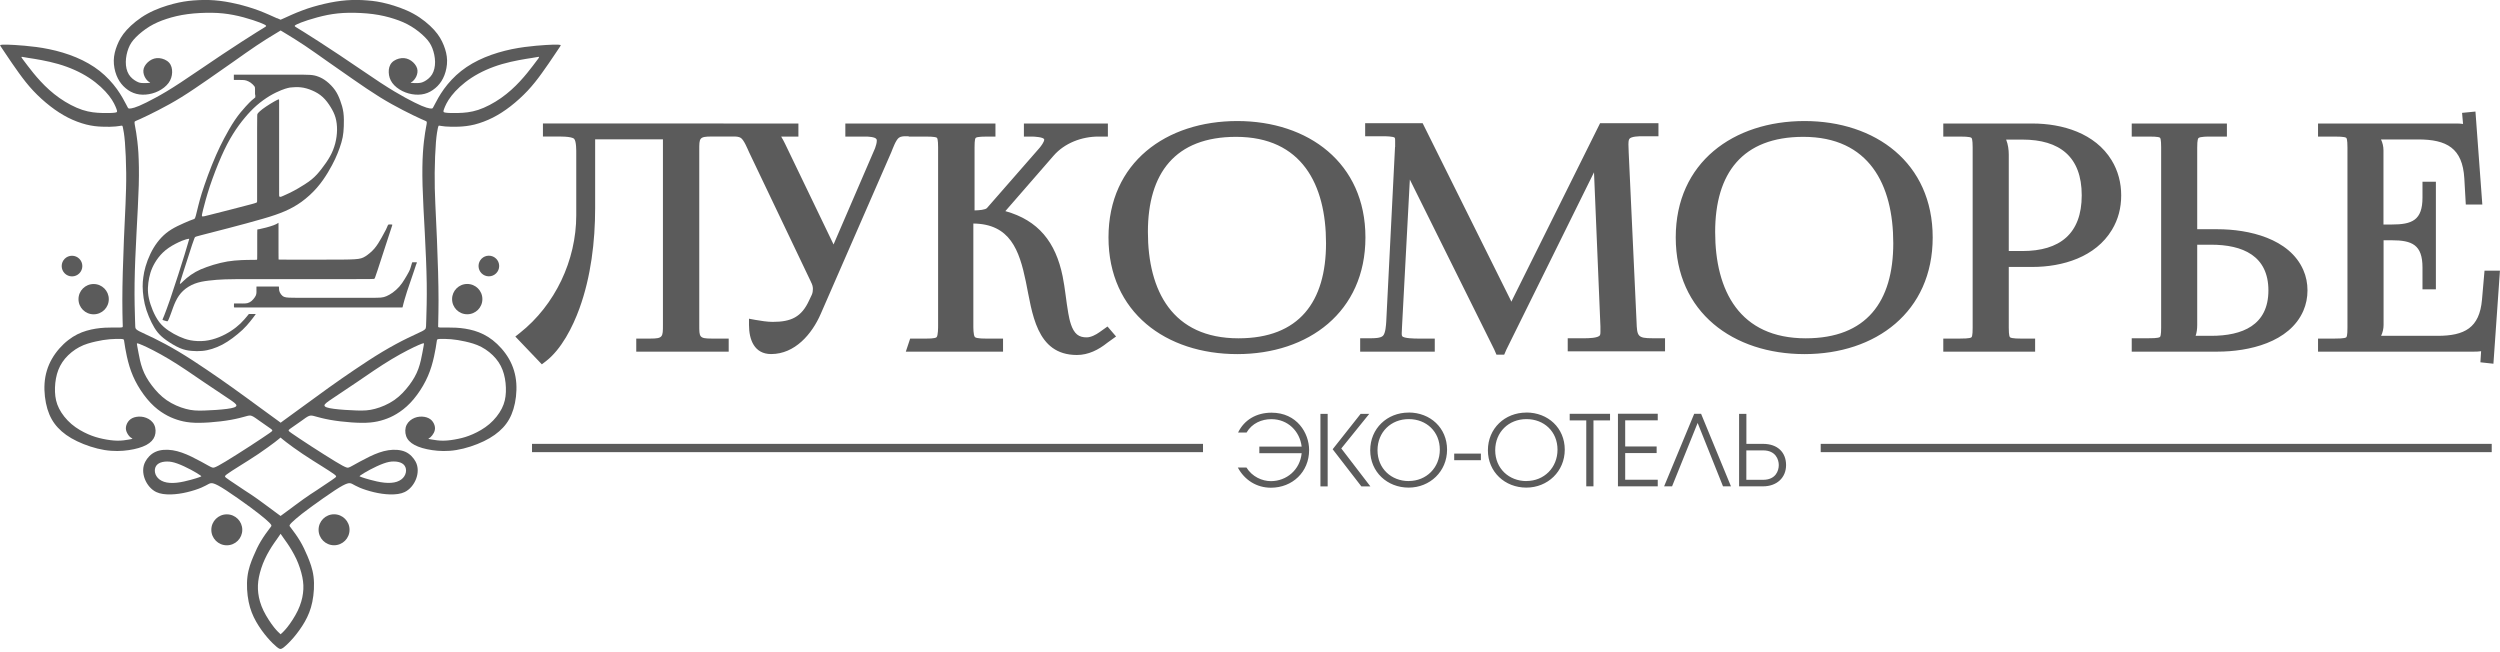 <svg width="207" height="54" viewBox="0 0 207 54" fill="none" xmlns="http://www.w3.org/2000/svg">
<g clip-path="url(#clip0_4_268)">
<path fill-rule="evenodd" clip-rule="evenodd" d="M102.546 28.012C107.577 28.012 109.795 24.98 109.795 20.135C109.795 15.29 107.795 11.331 102.346 11.331C97.305 11.331 95.046 14.34 95.046 19.208C95.046 24.075 97.073 28.012 102.546 28.012ZM149.514 28.012C154.545 28.012 156.763 24.98 156.763 20.135C156.763 15.29 154.764 11.331 149.314 11.331C144.274 11.331 142.015 14.34 142.015 19.208C142.015 24.075 144.042 28.012 149.514 28.012ZM166.108 11.558C166.267 11.954 166.326 12.395 166.326 12.808V20.785H167.453C170.549 20.785 172.367 19.358 172.367 16.172C172.367 12.986 170.549 11.558 167.453 11.558H166.108ZM181.929 20.262V26.907C181.929 27.225 181.893 27.53 181.798 27.807H183.084C185.67 27.807 187.824 26.93 187.824 24.048C187.824 21.167 185.679 20.262 183.084 20.262H181.934H181.929ZM115.517 12.172V11.654C115.517 11.604 115.517 11.449 115.485 11.408C115.408 11.29 114.681 11.281 114.567 11.281H113.035V10.199H117.794L125.062 24.812C125.084 24.862 125.116 24.916 125.144 24.98C125.171 24.916 125.198 24.857 125.221 24.812L132.488 10.199H137.32V11.281H135.961C135.743 11.281 135.047 11.286 134.906 11.508C134.838 11.617 134.834 11.831 134.834 11.954C134.834 12.177 134.856 12.399 134.856 12.622L135.506 26.639C135.547 27.843 135.593 28.007 136.833 28.007H137.865V29.089H129.807V28.007H131.238C131.457 28.007 132.347 28.002 132.475 27.752C132.516 27.675 132.516 27.543 132.516 27.462V27.043L131.984 14.267L124.73 28.943L124.548 29.366H123.907L123.725 28.943L116.735 14.867L116.09 26.993C116.09 27.193 116.063 27.389 116.063 27.584C116.063 27.648 116.062 27.771 116.099 27.83C116.212 28.03 117.208 28.034 117.39 28.034H118.799V29.116H112.622V28.007H113.504C113.758 28.007 114.308 28.007 114.508 27.807C114.726 27.593 114.763 26.907 114.781 26.634L115.508 12.172H115.517ZM197.36 19.885V26.907C197.36 27.225 197.287 27.53 197.155 27.807H201.823C204.064 27.807 205.305 27.152 205.509 24.812L205.718 22.412H206.995L206.455 30.116L205.377 29.998L205.436 29.08C205.236 29.111 205.037 29.116 204.855 29.116H191.933V28.034H193.315C193.465 28.034 194.16 28.039 194.274 27.925C194.374 27.825 194.369 27.262 194.369 27.13V12.208C194.369 12.076 194.369 11.518 194.274 11.418C194.165 11.304 193.465 11.308 193.315 11.308H191.933V10.227H203.373C203.546 10.227 203.746 10.231 203.941 10.263L203.859 9.345L204.968 9.236L205.536 16.935H204.168L204.046 14.776C203.9 12.263 202.591 11.545 200.21 11.545H197.146C197.278 11.822 197.351 12.127 197.351 12.445V18.59H198.028C199.719 18.59 200.582 18.24 200.582 16.358V15.049H201.691V23.957H200.582V22.148C200.582 20.267 199.719 19.894 198.028 19.894H197.351L197.36 19.885ZM59.908 10.227H66.108V11.308H64.681C64.808 11.513 64.917 11.731 65.012 11.922L68.971 20.144C68.985 20.176 69.003 20.208 69.017 20.244L72.453 12.277C72.516 12.095 72.598 11.849 72.598 11.658C72.598 11.617 72.598 11.572 72.58 11.536C72.489 11.327 71.848 11.308 71.675 11.308H69.994V10.227H82.424V11.308H81.743C81.593 11.308 80.897 11.304 80.788 11.418C80.688 11.518 80.693 12.081 80.693 12.208V17.422C81.088 17.412 81.597 17.372 81.725 17.221L86.083 12.236C86.201 12.09 86.461 11.754 86.461 11.558C86.461 11.345 85.588 11.308 85.461 11.308H84.779V10.227H91.733V11.308H90.951C89.574 11.308 88.151 11.84 87.238 12.89L83.243 17.481C85.97 18.24 87.41 20.039 87.988 22.885C88.192 23.894 88.274 24.912 88.451 25.921C88.547 26.471 88.724 27.321 89.178 27.693C89.406 27.88 89.683 27.934 89.974 27.934C90.333 27.934 90.746 27.712 91.028 27.512L91.701 27.034L92.41 27.861L91.687 28.38C90.965 28.961 90.115 29.393 89.169 29.393C85.77 29.393 85.47 25.862 84.938 23.307C84.397 20.703 83.633 18.544 80.593 18.508V26.907C80.593 27.084 80.584 27.775 80.725 27.912C80.856 28.039 81.497 28.034 81.67 28.034H83.052V29.116H75.002L75.362 28.034H76.648C76.807 28.034 77.425 28.043 77.548 27.921C77.68 27.793 77.675 27.08 77.675 26.907V12.208C77.675 12.076 77.675 11.513 77.579 11.413C77.47 11.304 76.793 11.308 76.648 11.308H75.239V11.281H74.984C74.802 11.281 74.575 11.295 74.425 11.408C74.171 11.599 73.921 12.299 73.798 12.604L67.953 25.998C67.226 27.666 65.817 29.316 63.849 29.316C62.454 29.316 62.017 28.12 62.017 26.907V26.389L62.526 26.484C62.949 26.562 63.553 26.652 63.976 26.652C65.508 26.652 66.367 26.253 66.999 24.866L67.221 24.398C67.285 24.253 67.308 24.08 67.308 23.921C67.308 23.726 67.253 23.544 67.158 23.371V23.362L62.026 12.608C61.895 12.322 61.608 11.604 61.345 11.422C61.185 11.313 60.945 11.304 60.763 11.304H58.927C57.886 11.304 57.899 11.436 57.899 12.431V26.907C57.899 27.902 57.886 28.034 58.927 28.034H60.336V29.116H52.682V28.034H53.863C54.886 28.034 54.891 27.893 54.891 26.907V11.536H49.278V17.226C49.278 19.998 48.928 22.921 47.978 25.539C47.428 27.057 46.487 28.934 45.169 29.934L44.864 30.166L42.669 27.866L43.037 27.575C45.969 25.257 47.714 21.553 47.714 17.826V12.736C47.714 12.486 47.728 11.69 47.537 11.495C47.319 11.277 46.273 11.304 45.987 11.304H44.955V10.222H59.913L59.908 10.227ZM181.934 18.98H183.611C186.184 18.98 189.57 19.739 190.715 22.357C190.951 22.894 191.06 23.462 191.06 24.048C191.06 24.634 190.947 25.203 190.715 25.739C189.57 28.357 186.184 29.116 183.611 29.116H176.507V28.007H177.889C178.039 28.007 178.734 28.016 178.848 27.898C178.948 27.798 178.943 27.234 178.943 27.107V12.186C178.943 12.063 178.943 11.504 178.852 11.408C178.748 11.299 178.034 11.308 177.889 11.308H176.507V10.227H184.388V11.308H183.007C182.843 11.308 182.161 11.304 182.034 11.431C181.925 11.545 181.929 12.09 181.929 12.236V18.98H181.934ZM166.326 22.094V27.134C166.326 27.271 166.326 27.816 166.426 27.921C166.544 28.043 167.244 28.034 167.403 28.034H168.508V29.116H160.904V28.034H162.286C162.436 28.034 163.131 28.039 163.24 27.925C163.34 27.825 163.336 27.262 163.336 27.13V12.208C163.336 12.076 163.336 11.518 163.24 11.418C163.131 11.304 162.431 11.308 162.286 11.308H160.904V10.227H168.281C170.767 10.227 173.471 11.027 174.839 13.263C175.38 14.145 175.635 15.144 175.635 16.176C175.635 17.208 175.394 18.158 174.871 19.026C173.512 21.289 170.78 22.103 168.281 22.103H166.326V22.094ZM149.414 29.32C143.528 29.32 138.751 25.875 138.751 19.658C138.751 13.44 143.546 10.022 149.414 10.022C155.282 10.022 160.027 13.481 160.027 19.658C160.027 25.834 155.305 29.32 149.414 29.32ZM102.446 29.32C96.56 29.32 91.783 25.875 91.783 19.658C91.783 13.44 96.578 10.022 102.446 10.022C108.313 10.022 113.058 13.481 113.058 19.658C113.058 25.834 108.336 29.32 102.446 29.32Z" fill="#5B5B5B"/>
<path d="M99.609 36.752H44.051V37.438H99.609V36.752Z" fill="#5B5B5B"/>
<path fill-rule="evenodd" clip-rule="evenodd" d="M103.223 35.802C103.668 35.047 104.464 34.706 105.268 34.706C106.641 34.706 107.627 35.711 107.777 36.979H104.273V37.524H107.777C107.645 38.91 106.514 39.838 105.232 39.838C104.509 39.838 103.682 39.478 103.205 38.71H102.491C103.05 39.756 104.059 40.383 105.232 40.383C107 40.383 108.395 39.092 108.395 37.261C108.395 35.865 107.391 34.17 105.282 34.17C104.023 34.17 103.018 34.77 102.514 35.811H103.228L103.223 35.802ZM109.332 34.27V40.274H109.931V34.27H109.332ZM110.345 37.197L112.722 40.274H113.468L111.059 37.133L113.372 34.27H112.658L110.345 37.197ZM116.635 34.161C114.849 34.161 113.454 35.483 113.454 37.283C113.454 39.083 114.867 40.374 116.635 40.374C118.403 40.374 119.817 39.033 119.817 37.233C119.817 35.433 118.431 34.156 116.635 34.156V34.161ZM116.645 39.833C115.199 39.833 114.058 38.792 114.058 37.283C114.058 35.774 115.176 34.702 116.645 34.702C118.113 34.702 119.217 35.742 119.217 37.233C119.217 38.724 118.103 39.828 116.645 39.828V39.833ZM120.408 37.56V38.106H122.617V37.56H120.408ZM126.38 34.161C124.594 34.161 123.198 35.483 123.198 37.283C123.198 39.083 124.612 40.374 126.38 40.374C128.148 40.374 129.562 39.033 129.562 37.233C129.562 35.433 128.175 34.156 126.38 34.156V34.161ZM126.389 39.833C124.944 39.833 123.803 38.792 123.803 37.283C123.803 35.774 124.921 34.702 126.389 34.702C127.857 34.702 128.962 35.742 128.962 37.233C128.962 38.724 127.848 39.828 126.389 39.828V39.833ZM131.339 40.269H131.939V34.811H133.311V34.265H129.971V34.811H131.343V40.269H131.339ZM133.966 40.269H137.261V39.724H134.566V37.515H137.17V36.97H134.566V34.802H137.261V34.256H133.966V40.26V40.269ZM140.847 34.265H140.279L137.788 40.269H138.447L140.565 35.02L142.665 40.269H143.324L140.851 34.265H140.847ZM143.997 34.265V40.269H145.978C147.115 40.269 147.887 39.556 147.887 38.51C147.887 37.465 147.196 36.752 145.978 36.752H144.601V34.27H144.001L143.997 34.265ZM144.597 37.292H145.983C147.028 37.292 147.283 38.047 147.283 38.51C147.283 38.974 147.033 39.728 145.983 39.728H144.597V37.292Z" fill="#5B5B5B"/>
<path fill-rule="evenodd" clip-rule="evenodd" d="M21.116 7.827C21.116 7.722 21.116 7.513 21.116 7.386C21.116 7.259 21.116 7.218 21.057 7.136C20.998 7.054 20.875 6.932 20.753 6.845C20.63 6.759 20.507 6.709 20.407 6.673C20.307 6.641 20.225 6.627 20.08 6.623C19.934 6.618 19.721 6.618 19.589 6.618C19.457 6.618 19.412 6.618 19.385 6.618C19.362 6.618 19.362 6.613 19.362 6.604C19.362 6.6 19.362 6.591 19.362 6.523C19.362 6.454 19.362 6.323 19.362 6.254C19.362 6.186 19.362 6.182 19.362 6.182C19.362 6.182 19.371 6.182 20.262 6.182H23.989C25.048 6.182 25.398 6.182 25.666 6.2C25.934 6.218 26.129 6.259 26.343 6.341C26.557 6.418 26.793 6.541 27.038 6.732C27.284 6.922 27.547 7.186 27.738 7.459C27.929 7.731 28.052 8.009 28.166 8.313C28.279 8.618 28.384 8.945 28.434 9.322C28.484 9.695 28.479 10.118 28.466 10.459C28.452 10.804 28.429 11.072 28.375 11.358C28.32 11.645 28.229 11.945 28.125 12.24C28.02 12.536 27.907 12.826 27.752 13.158C27.598 13.49 27.402 13.858 27.157 14.267C26.911 14.676 26.611 15.122 26.238 15.549C25.866 15.976 25.42 16.381 24.97 16.708C24.516 17.035 24.057 17.285 23.571 17.494C23.084 17.703 22.571 17.881 21.771 18.112C20.971 18.344 19.88 18.64 18.916 18.89C17.953 19.14 17.121 19.349 16.68 19.467C16.244 19.581 16.198 19.599 16.167 19.621C16.135 19.64 16.108 19.662 15.908 20.262C15.708 20.862 15.33 22.048 15.126 22.685C14.926 23.321 14.899 23.416 14.894 23.466C14.894 23.517 14.912 23.526 14.999 23.448C15.089 23.366 15.249 23.198 15.462 23.021C15.671 22.844 15.935 22.662 16.208 22.508C16.48 22.358 16.762 22.235 17.112 22.112C17.457 21.989 17.866 21.858 18.262 21.767C18.653 21.671 19.03 21.612 19.416 21.576C19.803 21.539 20.203 21.526 20.489 21.521C20.775 21.517 20.944 21.517 21.057 21.517C21.171 21.517 21.234 21.517 21.266 21.508C21.298 21.498 21.298 21.48 21.298 21.062C21.298 20.644 21.298 19.84 21.298 19.426C21.298 19.012 21.307 18.999 21.316 18.994C21.325 18.994 21.343 18.994 21.462 18.976C21.58 18.953 21.798 18.903 22.025 18.844C22.253 18.785 22.489 18.712 22.657 18.649C22.825 18.585 22.921 18.535 22.975 18.499C23.03 18.462 23.043 18.444 23.052 18.444C23.061 18.444 23.061 18.462 23.061 18.967C23.061 19.467 23.061 20.453 23.061 20.953C23.061 21.453 23.061 21.476 23.066 21.485C23.071 21.494 23.08 21.498 23.77 21.498C24.457 21.498 25.825 21.498 26.925 21.498C28.025 21.498 28.857 21.498 29.356 21.467C29.856 21.435 30.024 21.367 30.252 21.226C30.479 21.08 30.761 20.858 30.997 20.585C31.233 20.308 31.424 19.98 31.584 19.699C31.743 19.417 31.87 19.185 31.952 19.021C32.033 18.858 32.065 18.762 32.093 18.699C32.12 18.64 32.138 18.612 32.161 18.599C32.183 18.585 32.206 18.585 32.261 18.585C32.315 18.585 32.402 18.585 32.447 18.59C32.492 18.594 32.492 18.603 32.474 18.662C32.456 18.717 32.42 18.821 32.179 19.562C31.938 20.303 31.488 21.685 31.261 22.38C31.034 23.076 31.024 23.085 30.965 23.094C30.906 23.103 30.802 23.107 28.979 23.112C27.157 23.112 23.616 23.112 21.602 23.112C19.589 23.112 19.112 23.112 18.639 23.13C18.166 23.148 17.698 23.18 17.276 23.235C16.853 23.285 16.476 23.353 16.121 23.489C15.767 23.626 15.43 23.826 15.162 24.08C14.894 24.33 14.699 24.63 14.544 24.953C14.389 25.275 14.276 25.621 14.176 25.898C14.076 26.175 13.994 26.389 13.94 26.498C13.885 26.607 13.862 26.607 13.831 26.603C13.799 26.598 13.753 26.58 13.685 26.562C13.617 26.544 13.526 26.521 13.485 26.498C13.444 26.475 13.453 26.457 13.467 26.43C13.48 26.403 13.499 26.362 13.599 26.116C13.694 25.866 13.871 25.412 14.085 24.789C14.299 24.166 14.553 23.38 14.767 22.721C14.976 22.062 15.144 21.535 15.276 21.108C15.408 20.68 15.498 20.353 15.562 20.149C15.621 19.939 15.653 19.849 15.662 19.808C15.671 19.762 15.658 19.767 15.58 19.78C15.503 19.794 15.362 19.817 15.067 19.935C14.771 20.058 14.321 20.276 13.967 20.521C13.608 20.767 13.34 21.039 13.121 21.321C12.903 21.603 12.731 21.903 12.608 22.18C12.485 22.457 12.412 22.721 12.353 22.989C12.299 23.262 12.258 23.539 12.249 23.826C12.24 24.112 12.262 24.407 12.331 24.716C12.399 25.03 12.508 25.362 12.649 25.703C12.794 26.044 12.972 26.389 13.194 26.68C13.417 26.966 13.69 27.193 13.971 27.384C14.253 27.575 14.544 27.73 14.83 27.862C15.121 27.993 15.412 28.107 15.771 28.175C16.13 28.243 16.567 28.266 16.976 28.221C17.389 28.175 17.78 28.061 18.144 27.916C18.503 27.771 18.835 27.593 19.125 27.402C19.421 27.212 19.675 27.007 19.907 26.789C20.139 26.566 20.339 26.325 20.448 26.194C20.557 26.062 20.575 26.039 20.584 26.025C20.593 26.012 20.598 26.003 20.612 25.998C20.625 25.998 20.648 25.998 20.744 25.998C20.843 25.998 21.016 25.998 21.103 25.998C21.189 25.998 21.18 25.998 21.175 26.007C21.171 26.012 21.166 26.025 21.093 26.125C21.021 26.225 20.88 26.416 20.707 26.625C20.535 26.839 20.334 27.071 20.084 27.307C19.834 27.543 19.539 27.78 19.257 27.993C18.971 28.202 18.698 28.384 18.412 28.534C18.126 28.684 17.835 28.802 17.558 28.889C17.28 28.975 17.017 29.034 16.735 29.057C16.453 29.084 16.148 29.08 15.848 29.052C15.549 29.025 15.258 28.975 14.894 28.821C14.53 28.666 14.099 28.402 13.771 28.171C13.449 27.939 13.231 27.739 13.044 27.507C12.858 27.275 12.699 27.007 12.544 26.694C12.39 26.38 12.24 26.025 12.126 25.68C12.012 25.334 11.94 25.007 11.89 24.671C11.84 24.335 11.812 23.989 11.812 23.707C11.812 23.426 11.831 23.203 11.867 22.948C11.903 22.689 11.953 22.398 12.053 22.062C12.149 21.726 12.294 21.349 12.458 21.008C12.621 20.667 12.803 20.367 13.017 20.08C13.231 19.794 13.48 19.53 13.758 19.303C14.035 19.081 14.335 18.899 14.694 18.721C15.053 18.544 15.462 18.372 15.689 18.276C15.917 18.185 15.953 18.172 15.994 18.162C16.035 18.149 16.076 18.14 16.108 18.112C16.139 18.085 16.162 18.044 16.217 17.849C16.267 17.653 16.353 17.303 16.43 16.99C16.508 16.681 16.58 16.413 16.703 16.013C16.83 15.613 17.008 15.085 17.217 14.517C17.426 13.949 17.671 13.345 17.894 12.836C18.116 12.331 18.317 11.922 18.567 11.445C18.821 10.968 19.125 10.418 19.444 9.949C19.762 9.477 20.098 9.086 20.344 8.818C20.589 8.55 20.739 8.404 20.843 8.309C20.948 8.218 21.003 8.177 21.048 8.141C21.089 8.109 21.116 8.081 21.13 8.068C21.143 8.054 21.143 8.045 21.139 8.036C21.139 8.027 21.139 8.009 21.139 8C21.139 7.986 21.139 7.972 21.139 7.968C21.139 7.959 21.139 7.959 21.139 7.85M24.193 7.232C24.339 7.222 24.616 7.195 24.916 7.232C25.216 7.263 25.534 7.354 25.848 7.491C26.161 7.622 26.466 7.8 26.725 8.041C26.984 8.277 27.198 8.577 27.375 8.863C27.552 9.15 27.688 9.418 27.779 9.731C27.87 10.045 27.911 10.399 27.907 10.763C27.902 11.127 27.852 11.504 27.757 11.872C27.661 12.236 27.525 12.595 27.325 12.949C27.129 13.304 26.875 13.658 26.625 13.981C26.375 14.304 26.129 14.595 25.784 14.872C25.439 15.149 24.993 15.417 24.675 15.604C24.357 15.785 24.161 15.885 23.966 15.981C23.766 16.076 23.566 16.167 23.439 16.222C23.311 16.276 23.262 16.299 23.221 16.299C23.175 16.299 23.139 16.285 23.125 16.258C23.107 16.235 23.111 16.199 23.111 14.963C23.111 13.726 23.111 11.29 23.111 9.977C23.111 8.663 23.111 8.477 23.111 8.372C23.111 8.268 23.107 8.25 23.093 8.236C23.084 8.222 23.061 8.218 22.943 8.277C22.825 8.336 22.602 8.459 22.375 8.6C22.148 8.741 21.916 8.895 21.748 9.022C21.58 9.15 21.471 9.25 21.407 9.318C21.343 9.386 21.325 9.422 21.312 9.454C21.298 9.486 21.294 9.509 21.289 10.645C21.289 11.781 21.289 14.026 21.289 15.208C21.289 16.39 21.289 16.508 21.289 16.59C21.289 16.672 21.289 16.708 21.275 16.74C21.262 16.772 21.234 16.79 20.88 16.89C20.525 16.985 19.848 17.163 19.153 17.34C18.457 17.517 17.753 17.699 17.348 17.799C16.944 17.903 16.839 17.926 16.785 17.922C16.73 17.922 16.717 17.89 16.717 17.844C16.717 17.799 16.726 17.731 16.821 17.344C16.917 16.958 17.103 16.253 17.371 15.435C17.644 14.622 17.998 13.695 18.33 12.945C18.662 12.195 18.966 11.617 19.285 11.108C19.603 10.599 19.925 10.159 20.253 9.768C20.575 9.377 20.903 9.036 21.248 8.731C21.598 8.427 21.971 8.159 22.325 7.945C22.684 7.731 23.03 7.568 23.284 7.468C23.539 7.363 23.712 7.318 23.816 7.291C23.925 7.263 23.971 7.254 24.002 7.25C24.034 7.25 24.052 7.245 24.202 7.232H24.193ZM19.371 25.394C19.371 25.362 19.371 25.316 19.371 25.266C19.371 25.216 19.371 25.166 19.375 25.144C19.38 25.121 19.394 25.121 19.516 25.125C19.639 25.125 19.88 25.125 20.057 25.13C20.235 25.13 20.357 25.13 20.475 25.103C20.593 25.075 20.716 25.016 20.825 24.925C20.934 24.834 21.03 24.712 21.098 24.612C21.166 24.512 21.203 24.435 21.221 24.339C21.239 24.244 21.239 24.135 21.234 24.039C21.234 23.944 21.234 23.862 21.234 23.812C21.234 23.762 21.234 23.748 21.234 23.739C21.234 23.73 21.234 23.73 21.248 23.726C21.257 23.726 21.28 23.726 21.584 23.726C21.893 23.726 22.489 23.726 22.789 23.726C23.089 23.726 23.093 23.726 23.098 23.735C23.098 23.739 23.098 23.748 23.098 23.785C23.098 23.821 23.098 23.889 23.107 23.962C23.111 24.035 23.125 24.112 23.171 24.212C23.216 24.312 23.302 24.43 23.393 24.503C23.489 24.576 23.589 24.607 23.702 24.625C23.816 24.644 23.934 24.653 24.552 24.657C25.17 24.657 26.284 24.657 27.17 24.657H30.706C31.079 24.657 31.343 24.657 31.538 24.639C31.729 24.621 31.852 24.585 32.002 24.521C32.152 24.457 32.324 24.362 32.511 24.23C32.697 24.094 32.897 23.921 33.065 23.73C33.233 23.539 33.37 23.335 33.506 23.112C33.642 22.894 33.774 22.657 33.856 22.503C33.938 22.348 33.965 22.267 33.997 22.157C34.033 22.044 34.074 21.898 34.097 21.821C34.124 21.739 34.129 21.721 34.142 21.717C34.151 21.708 34.17 21.717 34.229 21.717C34.288 21.717 34.392 21.717 34.447 21.717C34.501 21.717 34.511 21.717 34.515 21.726C34.515 21.735 34.515 21.748 34.506 21.785C34.492 21.821 34.465 21.876 34.447 21.926C34.429 21.976 34.42 22.026 34.283 22.426C34.147 22.826 33.888 23.571 33.711 24.107C33.538 24.644 33.452 24.971 33.401 25.157C33.356 25.344 33.347 25.394 33.338 25.421C33.329 25.448 33.324 25.453 33.311 25.457C33.297 25.457 33.27 25.457 31.27 25.457H19.398C19.398 25.457 19.385 25.457 19.385 25.448C19.385 25.439 19.375 25.421 19.375 25.389L19.371 25.394Z" fill="#5B5B5B"/>
<path fill-rule="evenodd" clip-rule="evenodd" d="M22.916 1.505C22.598 1.364 22.025 1.096 21.425 0.869C20.825 0.646 20.207 0.464 19.584 0.319C18.962 0.173 18.339 0.069 17.734 0.023C17.13 -0.022 16.544 -0.004 16.007 0.037C15.471 0.082 14.98 0.155 14.344 0.319C13.703 0.487 12.916 0.746 12.217 1.132C11.517 1.514 10.908 2.023 10.494 2.477C10.08 2.932 9.862 3.341 9.699 3.75C9.535 4.159 9.43 4.573 9.421 5C9.412 5.427 9.503 5.868 9.644 6.232C9.785 6.595 9.976 6.882 10.212 7.127C10.453 7.372 10.739 7.577 11.053 7.695C11.367 7.818 11.707 7.859 12.062 7.832C12.417 7.804 12.785 7.709 13.121 7.541C13.457 7.372 13.757 7.141 13.957 6.868C14.153 6.6 14.244 6.295 14.253 5.995C14.262 5.695 14.194 5.4 13.998 5.186C13.803 4.973 13.485 4.841 13.189 4.814C12.894 4.786 12.63 4.868 12.398 5.027C12.167 5.186 11.976 5.423 11.903 5.659C11.83 5.9 11.885 6.141 11.971 6.332C12.062 6.527 12.185 6.668 12.294 6.75C12.398 6.832 12.489 6.845 12.398 6.859C12.307 6.873 12.039 6.882 11.839 6.877C11.639 6.873 11.508 6.85 11.308 6.741C11.108 6.636 10.839 6.445 10.667 6.164C10.494 5.882 10.412 5.514 10.417 5.123C10.421 4.732 10.512 4.323 10.644 3.986C10.776 3.65 10.948 3.391 11.244 3.091C11.539 2.791 11.948 2.459 12.385 2.191C12.821 1.928 13.276 1.732 13.794 1.564C14.307 1.396 14.884 1.255 15.539 1.169C16.194 1.082 16.93 1.05 17.566 1.059C18.202 1.069 18.748 1.128 19.316 1.237C19.889 1.346 20.484 1.514 20.939 1.664C21.393 1.809 21.698 1.937 21.866 2.018C22.034 2.1 22.057 2.141 22.02 2.182C21.984 2.228 21.879 2.273 21.266 2.659C20.652 3.041 19.525 3.764 18.339 4.555C17.152 5.35 15.898 6.214 14.966 6.827C14.035 7.441 13.416 7.8 12.876 8.091C12.335 8.386 11.867 8.618 11.535 8.759C11.203 8.9 11.008 8.95 10.876 8.972C10.744 8.995 10.68 8.995 10.639 8.972C10.599 8.95 10.576 8.904 10.44 8.636C10.299 8.368 10.044 7.877 9.676 7.368C9.308 6.859 8.826 6.332 8.253 5.877C7.681 5.427 7.017 5.05 6.299 4.75C5.581 4.45 4.808 4.223 4.072 4.073C3.34 3.918 2.645 3.841 2.045 3.786C1.445 3.732 0.936 3.705 0.604 3.696C0.277 3.686 0.127 3.7 0.059 3.718C-0.01 3.736 -0.001 3.755 0.072 3.864C0.145 3.973 0.277 4.168 0.536 4.555C0.795 4.941 1.181 5.514 1.563 6.041C1.945 6.568 2.317 7.05 2.749 7.509C3.181 7.972 3.676 8.418 4.163 8.795C4.649 9.172 5.126 9.481 5.626 9.736C6.126 9.99 6.653 10.186 7.135 10.309C7.617 10.431 8.049 10.477 8.471 10.49C8.894 10.509 9.299 10.499 9.571 10.472C9.844 10.45 9.985 10.409 10.062 10.404C10.139 10.399 10.149 10.427 10.185 10.604C10.221 10.781 10.29 11.108 10.344 11.768C10.399 12.427 10.44 13.422 10.449 14.313C10.458 15.204 10.43 15.999 10.394 16.904C10.358 17.808 10.303 18.826 10.262 19.794C10.221 20.762 10.19 21.676 10.167 22.526C10.144 23.376 10.13 24.153 10.13 24.871C10.13 25.589 10.144 26.244 10.153 26.598C10.162 26.953 10.171 27.012 10.162 27.053C10.158 27.093 10.135 27.116 9.89 27.121C9.644 27.121 9.167 27.107 8.676 27.134C8.185 27.162 7.676 27.234 7.167 27.384C6.658 27.534 6.153 27.766 5.649 28.162C5.144 28.552 4.645 29.107 4.295 29.721C3.945 30.334 3.74 31.011 3.69 31.738C3.64 32.466 3.74 33.238 3.926 33.866C4.117 34.493 4.395 34.979 4.79 35.406C5.185 35.834 5.704 36.211 6.381 36.534C7.058 36.861 7.894 37.138 8.649 37.261C9.403 37.383 10.076 37.356 10.662 37.27C11.248 37.184 11.753 37.038 12.117 36.843C12.48 36.647 12.707 36.402 12.812 36.106C12.916 35.806 12.907 35.456 12.771 35.179C12.639 34.902 12.385 34.702 12.107 34.597C11.835 34.488 11.539 34.475 11.294 34.516C11.044 34.556 10.844 34.657 10.694 34.811C10.549 34.961 10.458 35.166 10.43 35.347C10.403 35.529 10.444 35.684 10.517 35.834C10.589 35.984 10.698 36.124 10.799 36.206C10.894 36.288 10.98 36.311 10.967 36.329C10.953 36.347 10.844 36.365 10.63 36.402C10.417 36.438 10.103 36.493 9.721 36.488C9.344 36.484 8.899 36.42 8.499 36.334C8.094 36.247 7.731 36.143 7.294 35.952C6.858 35.761 6.353 35.484 5.917 35.111C5.481 34.738 5.117 34.275 4.89 33.825C4.663 33.375 4.572 32.938 4.554 32.457C4.535 31.975 4.585 31.448 4.717 30.97C4.849 30.498 5.063 30.08 5.385 29.693C5.708 29.311 6.135 28.966 6.585 28.73C7.035 28.493 7.512 28.371 7.931 28.275C8.353 28.18 8.717 28.121 9.09 28.089C9.458 28.057 9.83 28.057 10.026 28.066C10.226 28.075 10.249 28.093 10.271 28.189C10.294 28.284 10.308 28.457 10.371 28.83C10.435 29.202 10.549 29.78 10.717 30.33C10.885 30.88 11.108 31.402 11.408 31.92C11.707 32.438 12.085 32.957 12.471 33.361C12.857 33.766 13.248 34.061 13.612 34.275C13.976 34.493 14.307 34.634 14.648 34.747C14.994 34.861 15.348 34.943 15.789 34.984C16.23 35.025 16.762 35.016 17.352 34.975C17.943 34.934 18.598 34.856 19.125 34.761C19.652 34.666 20.052 34.556 20.311 34.484C20.57 34.411 20.689 34.375 20.852 34.438C21.016 34.502 21.22 34.657 21.52 34.87C21.82 35.084 22.216 35.352 22.411 35.493C22.607 35.638 22.607 35.656 22.307 35.865C22.007 36.075 21.402 36.479 20.702 36.934C20.002 37.388 19.211 37.888 18.693 38.202C18.175 38.515 17.93 38.642 17.78 38.697C17.63 38.752 17.571 38.729 17.262 38.561C16.953 38.388 16.389 38.07 15.853 37.811C15.316 37.552 14.803 37.361 14.289 37.279C13.775 37.202 13.262 37.233 12.871 37.415C12.476 37.593 12.198 37.915 12.035 38.22C11.553 39.097 12.098 40.342 12.939 40.742C13.271 40.901 13.694 40.947 14.139 40.938C14.58 40.929 15.039 40.861 15.48 40.756C15.925 40.651 16.353 40.511 16.657 40.383C16.962 40.256 17.139 40.142 17.275 40.074C17.412 40.006 17.507 39.979 17.698 40.038C17.889 40.097 18.166 40.238 18.721 40.597C19.27 40.956 20.093 41.533 20.698 41.978C21.302 42.424 21.689 42.733 21.961 42.965C22.234 43.201 22.398 43.36 22.452 43.456C22.507 43.551 22.461 43.578 22.293 43.797C22.125 44.015 21.834 44.415 21.598 44.81C21.361 45.206 21.179 45.592 20.984 46.06C20.784 46.528 20.57 47.078 20.489 47.746C20.407 48.41 20.457 49.187 20.589 49.832C20.72 50.478 20.939 50.996 21.211 51.478C21.488 51.964 21.82 52.419 22.134 52.782C22.443 53.146 22.734 53.418 22.916 53.568C23.088 53.709 23.17 53.732 23.225 53.732C23.279 53.732 23.361 53.709 23.534 53.568C23.716 53.423 24.002 53.146 24.316 52.782C24.625 52.419 24.961 51.964 25.238 51.478C25.515 50.991 25.729 50.478 25.861 49.832C25.993 49.187 26.043 48.41 25.961 47.746C25.879 47.083 25.661 46.533 25.465 46.06C25.265 45.592 25.088 45.206 24.852 44.81C24.616 44.415 24.325 44.01 24.157 43.797C23.988 43.578 23.938 43.551 23.997 43.456C24.052 43.36 24.215 43.201 24.488 42.965C24.761 42.728 25.147 42.419 25.752 41.978C26.356 41.533 27.179 40.961 27.729 40.597C28.279 40.238 28.561 40.097 28.752 40.038C28.942 39.979 29.038 40.006 29.174 40.074C29.311 40.142 29.488 40.256 29.792 40.383C30.097 40.511 30.524 40.651 30.97 40.756C31.415 40.861 31.869 40.929 32.31 40.938C32.751 40.947 33.178 40.901 33.506 40.742C34.342 40.342 34.887 39.097 34.41 38.22C34.242 37.915 33.965 37.593 33.574 37.415C33.178 37.238 32.665 37.202 32.156 37.279C31.642 37.356 31.129 37.552 30.592 37.811C30.056 38.07 29.492 38.392 29.183 38.561C28.874 38.733 28.815 38.752 28.665 38.697C28.515 38.642 28.27 38.52 27.752 38.202C27.233 37.888 26.438 37.383 25.743 36.934C25.043 36.479 24.443 36.079 24.138 35.865C23.838 35.656 23.838 35.634 24.034 35.493C24.229 35.347 24.625 35.084 24.925 34.87C25.224 34.657 25.429 34.497 25.593 34.438C25.756 34.379 25.875 34.411 26.134 34.484C26.393 34.556 26.793 34.666 27.32 34.761C27.847 34.856 28.502 34.934 29.092 34.975C29.683 35.016 30.21 35.025 30.656 34.984C31.097 34.943 31.451 34.861 31.797 34.747C32.142 34.634 32.474 34.493 32.833 34.275C33.197 34.056 33.587 33.766 33.974 33.361C34.36 32.957 34.737 32.443 35.037 31.92C35.337 31.402 35.56 30.88 35.728 30.33C35.896 29.78 36.01 29.202 36.074 28.83C36.137 28.457 36.155 28.284 36.174 28.189C36.196 28.093 36.219 28.075 36.419 28.066C36.619 28.057 36.987 28.057 37.355 28.089C37.723 28.121 38.092 28.18 38.514 28.275C38.937 28.371 39.41 28.493 39.86 28.73C40.31 28.966 40.741 29.311 41.059 29.693C41.382 30.075 41.591 30.493 41.723 30.97C41.855 31.443 41.905 31.975 41.887 32.457C41.868 32.938 41.778 33.375 41.55 33.825C41.323 34.275 40.959 34.738 40.523 35.111C40.087 35.484 39.582 35.761 39.146 35.952C38.71 36.143 38.346 36.252 37.942 36.334C37.537 36.42 37.096 36.484 36.719 36.488C36.342 36.493 36.024 36.438 35.81 36.402C35.596 36.365 35.487 36.352 35.474 36.329C35.46 36.311 35.546 36.288 35.642 36.206C35.737 36.124 35.846 35.984 35.924 35.834C35.996 35.684 36.037 35.525 36.01 35.347C35.983 35.166 35.892 34.965 35.746 34.811C35.601 34.661 35.396 34.561 35.146 34.516C34.896 34.475 34.605 34.488 34.333 34.597C34.06 34.706 33.806 34.906 33.669 35.179C33.533 35.452 33.524 35.806 33.628 36.106C33.733 36.406 33.96 36.647 34.324 36.843C34.687 37.038 35.192 37.184 35.778 37.27C36.364 37.356 37.037 37.388 37.792 37.261C38.546 37.138 39.382 36.861 40.06 36.534C40.737 36.206 41.25 35.834 41.65 35.406C42.046 34.979 42.323 34.493 42.514 33.866C42.705 33.238 42.8 32.466 42.75 31.738C42.7 31.011 42.496 30.334 42.146 29.721C41.796 29.107 41.296 28.557 40.791 28.162C40.287 27.771 39.782 27.539 39.273 27.384C38.764 27.234 38.255 27.162 37.764 27.134C37.273 27.107 36.801 27.125 36.551 27.121C36.305 27.121 36.287 27.093 36.278 27.053C36.274 27.012 36.278 26.953 36.287 26.598C36.296 26.244 36.31 25.589 36.31 24.871C36.31 24.153 36.296 23.371 36.274 22.526C36.251 21.676 36.219 20.762 36.178 19.794C36.137 18.826 36.083 17.808 36.046 16.904C36.005 15.999 35.983 15.204 35.992 14.313C36.001 13.422 36.042 12.427 36.096 11.768C36.151 11.108 36.219 10.781 36.255 10.604C36.296 10.427 36.305 10.399 36.378 10.404C36.455 10.409 36.596 10.45 36.869 10.472C37.142 10.495 37.551 10.504 37.969 10.49C38.392 10.472 38.823 10.427 39.305 10.309C39.787 10.186 40.31 9.99 40.814 9.736C41.314 9.481 41.791 9.172 42.278 8.795C42.764 8.418 43.255 7.972 43.691 7.509C44.123 7.045 44.5 6.568 44.877 6.041C45.259 5.514 45.645 4.941 45.904 4.555C46.164 4.168 46.295 3.973 46.368 3.864C46.441 3.755 46.45 3.736 46.382 3.718C46.314 3.7 46.164 3.691 45.836 3.696C45.509 3.705 45 3.732 44.396 3.786C43.796 3.841 43.1 3.923 42.368 4.073C41.637 4.227 40.859 4.45 40.141 4.75C39.423 5.05 38.76 5.423 38.187 5.877C37.614 6.327 37.133 6.859 36.764 7.368C36.396 7.877 36.137 8.368 36.001 8.636C35.86 8.904 35.842 8.95 35.801 8.972C35.76 8.995 35.696 8.995 35.565 8.972C35.433 8.95 35.237 8.9 34.906 8.759C34.574 8.618 34.106 8.386 33.565 8.091C33.024 7.795 32.406 7.436 31.474 6.827C30.542 6.214 29.288 5.345 28.102 4.555C26.915 3.764 25.788 3.041 25.174 2.659C24.561 2.277 24.456 2.228 24.42 2.182C24.379 2.137 24.406 2.1 24.575 2.018C24.738 1.937 25.047 1.809 25.502 1.664C25.956 1.518 26.556 1.35 27.124 1.237C27.692 1.128 28.238 1.069 28.874 1.059C29.511 1.05 30.247 1.082 30.901 1.169C31.556 1.255 32.129 1.396 32.647 1.564C33.165 1.732 33.619 1.923 34.056 2.191C34.492 2.455 34.906 2.791 35.196 3.091C35.492 3.391 35.664 3.65 35.796 3.986C35.928 4.323 36.019 4.732 36.024 5.123C36.028 5.514 35.946 5.882 35.774 6.164C35.601 6.445 35.333 6.636 35.133 6.741C34.933 6.845 34.801 6.868 34.601 6.877C34.401 6.882 34.133 6.877 34.042 6.859C33.951 6.845 34.042 6.832 34.147 6.75C34.251 6.668 34.378 6.523 34.469 6.332C34.556 6.136 34.61 5.895 34.537 5.659C34.465 5.423 34.274 5.186 34.042 5.027C33.81 4.868 33.542 4.786 33.251 4.814C32.956 4.841 32.638 4.973 32.442 5.186C32.247 5.4 32.174 5.695 32.188 5.995C32.197 6.295 32.288 6.6 32.483 6.868C32.678 7.136 32.983 7.372 33.319 7.541C33.656 7.709 34.024 7.804 34.378 7.832C34.733 7.859 35.074 7.818 35.387 7.695C35.701 7.572 35.987 7.368 36.228 7.127C36.465 6.882 36.655 6.595 36.796 6.232C36.937 5.868 37.028 5.427 37.019 5C37.01 4.573 36.905 4.159 36.742 3.75C36.578 3.341 36.36 2.937 35.946 2.477C35.533 2.023 34.924 1.514 34.224 1.132C33.524 0.75 32.733 0.487 32.097 0.319C31.456 0.15 30.97 0.078 30.433 0.037C29.897 -0.009 29.311 -0.022 28.706 0.023C28.102 0.069 27.479 0.173 26.856 0.319C26.233 0.464 25.611 0.641 25.015 0.869C24.416 1.091 23.843 1.359 23.525 1.505C23.384 1.568 23.293 1.609 23.234 1.632C23.175 1.605 23.084 1.568 22.943 1.505M23.234 52.519C23.111 52.405 22.929 52.241 22.693 51.946C22.416 51.596 22.061 51.064 21.816 50.56C21.57 50.051 21.439 49.569 21.384 49.119C21.329 48.669 21.348 48.255 21.439 47.783C21.534 47.314 21.698 46.792 21.929 46.296C22.157 45.801 22.448 45.328 22.693 44.974C22.934 44.619 23.129 44.374 23.234 44.197C23.343 44.374 23.538 44.619 23.779 44.974C24.025 45.333 24.311 45.801 24.543 46.296C24.77 46.792 24.938 47.314 25.034 47.783C25.129 48.251 25.147 48.669 25.088 49.119C25.034 49.569 24.897 50.051 24.656 50.56C24.411 51.069 24.056 51.6 23.779 51.946C23.543 52.241 23.361 52.405 23.234 52.519ZM23.234 42.724C23.129 42.642 22.975 42.533 22.734 42.356C22.352 42.078 21.766 41.633 21.338 41.329C20.911 41.024 20.648 40.856 20.248 40.597C19.848 40.338 19.32 39.979 19.02 39.774C18.725 39.57 18.662 39.52 18.639 39.474C18.616 39.429 18.63 39.383 18.811 39.252C18.993 39.115 19.343 38.892 19.807 38.602C20.27 38.311 20.852 37.952 21.398 37.584C21.943 37.215 22.457 36.838 22.752 36.615C23.047 36.388 23.125 36.315 23.206 36.247L23.229 36.229L23.252 36.247C23.334 36.315 23.411 36.388 23.706 36.615C24.002 36.843 24.515 37.22 25.061 37.584C25.606 37.952 26.188 38.311 26.652 38.602C27.115 38.892 27.465 39.12 27.647 39.252C27.829 39.388 27.847 39.429 27.824 39.474C27.802 39.52 27.738 39.57 27.442 39.774C27.147 39.979 26.615 40.333 26.215 40.597C25.815 40.856 25.552 41.024 25.125 41.329C24.697 41.633 24.111 42.078 23.729 42.356C23.493 42.529 23.334 42.638 23.229 42.724H23.234ZM23.234 34.997C23.179 34.956 23.12 34.911 23.052 34.861C22.72 34.616 22.175 34.225 21.498 33.729C20.82 33.234 20.007 32.634 19.266 32.107C18.525 31.575 17.857 31.116 17.121 30.616C16.384 30.116 15.575 29.584 14.807 29.125C14.039 28.666 13.316 28.284 12.744 28.003C12.171 27.725 11.758 27.548 11.526 27.425C11.294 27.303 11.244 27.23 11.221 27.166C11.198 27.103 11.198 27.034 11.18 26.444C11.162 25.857 11.126 24.744 11.144 23.457C11.162 22.171 11.226 20.717 11.303 19.294C11.376 17.872 11.458 16.481 11.489 15.349C11.521 14.217 11.498 13.349 11.458 12.64C11.412 11.931 11.339 11.386 11.28 11.004C11.217 10.618 11.167 10.395 11.149 10.259C11.126 10.122 11.139 10.077 11.18 10.045C11.226 10.013 11.308 9.99 11.626 9.845C11.948 9.7 12.508 9.431 13.107 9.122C13.707 8.813 14.344 8.468 15.044 8.032C15.744 7.6 16.498 7.077 17.225 6.577C17.953 6.073 18.648 5.586 19.32 5.114C19.993 4.636 20.648 4.173 21.243 3.773C21.838 3.373 22.379 3.037 22.729 2.832C22.988 2.677 23.138 2.591 23.238 2.523C23.338 2.591 23.488 2.673 23.747 2.832C24.097 3.041 24.638 3.377 25.234 3.773C25.829 4.173 26.479 4.636 27.156 5.114C27.829 5.591 28.524 6.077 29.252 6.577C29.979 7.082 30.738 7.6 31.433 8.032C32.133 8.463 32.769 8.813 33.369 9.122C33.969 9.431 34.528 9.7 34.851 9.845C35.174 9.99 35.251 10.013 35.296 10.045C35.342 10.077 35.351 10.122 35.328 10.259C35.306 10.395 35.255 10.618 35.196 11.004C35.137 11.39 35.065 11.936 35.019 12.64C34.974 13.349 34.956 14.217 34.987 15.349C35.019 16.481 35.096 17.867 35.174 19.294C35.246 20.717 35.315 22.176 35.333 23.457C35.351 24.744 35.315 25.853 35.296 26.444C35.278 27.03 35.278 27.098 35.255 27.166C35.233 27.234 35.183 27.303 34.951 27.425C34.719 27.548 34.301 27.721 33.733 28.003C33.16 28.28 32.438 28.666 31.669 29.125C30.901 29.584 30.092 30.12 29.356 30.616C28.62 31.116 27.952 31.575 27.211 32.107C26.47 32.639 25.656 33.238 24.979 33.729C24.302 34.225 23.756 34.616 23.425 34.861C23.357 34.911 23.297 34.956 23.243 34.997H23.234ZM40.478 21.171C40.005 21.171 39.623 21.553 39.623 22.026C39.623 22.498 40.005 22.88 40.478 22.88C40.95 22.88 41.332 22.498 41.332 22.026C41.332 21.553 40.95 21.171 40.478 21.171ZM38.687 23.512C37.996 23.512 37.433 24.071 37.433 24.766C37.433 25.462 37.992 26.021 38.687 26.021C39.382 26.021 39.941 25.462 39.941 24.766C39.941 24.071 39.382 23.512 38.687 23.512ZM27.661 42.583C26.952 42.583 26.379 43.156 26.379 43.865C26.379 44.574 26.952 45.147 27.661 45.147C28.37 45.147 28.942 44.574 28.942 43.865C28.942 43.156 28.37 42.583 27.661 42.583ZM29.888 39.333C30.015 39.242 30.288 39.074 30.638 38.888C30.988 38.702 31.41 38.502 31.751 38.379C32.092 38.256 32.351 38.206 32.61 38.211C32.865 38.211 33.119 38.261 33.297 38.37C33.474 38.474 33.578 38.638 33.61 38.829C33.642 39.02 33.601 39.247 33.474 39.438C33.351 39.633 33.142 39.792 32.86 39.888C32.578 39.983 32.219 40.006 31.819 39.965C31.419 39.924 30.974 39.815 30.642 39.724C30.306 39.633 30.083 39.561 29.956 39.515C29.833 39.47 29.811 39.461 29.788 39.447C29.77 39.433 29.751 39.424 29.879 39.333H29.888ZM34.674 28.561C34.242 28.748 33.388 29.166 32.433 29.739C31.479 30.311 30.424 31.043 29.561 31.634C28.697 32.22 28.02 32.666 27.561 32.975C27.102 33.279 26.861 33.447 26.865 33.575C26.874 33.702 27.134 33.784 27.647 33.852C28.165 33.92 28.942 33.97 29.538 33.988C30.133 34.007 30.551 33.988 31.051 33.852C31.556 33.72 32.142 33.475 32.642 33.129C33.142 32.784 33.551 32.334 33.883 31.893C34.215 31.452 34.465 31.02 34.637 30.548C34.81 30.075 34.91 29.561 34.969 29.23C35.033 28.898 35.06 28.743 35.078 28.643C35.096 28.543 35.105 28.498 35.105 28.457C35.105 28.416 35.101 28.375 34.669 28.566L34.674 28.561ZM44.032 4.8C43.523 4.877 42.519 5.032 41.578 5.304C40.637 5.577 39.764 5.968 39.041 6.441C38.319 6.913 37.751 7.459 37.383 7.932C37.014 8.404 36.851 8.8 36.769 9.022C36.687 9.245 36.687 9.3 36.892 9.327C37.096 9.359 37.501 9.368 37.973 9.354C38.446 9.341 38.978 9.3 39.592 9.1C40.2 8.9 40.891 8.536 41.491 8.113C42.091 7.691 42.609 7.213 43.05 6.736C43.496 6.259 43.864 5.782 44.105 5.468C44.346 5.155 44.459 5 44.527 4.909C44.596 4.814 44.623 4.782 44.627 4.755C44.636 4.732 44.627 4.714 44.614 4.709C44.6 4.7 44.582 4.7 44.568 4.709C44.555 4.709 44.541 4.718 44.032 4.8ZM5.963 21.176C6.435 21.176 6.817 21.558 6.817 22.03C6.817 22.503 6.435 22.885 5.963 22.885C5.49 22.885 5.108 22.503 5.108 22.03C5.108 21.558 5.49 21.176 5.963 21.176ZM7.753 23.517C8.444 23.517 9.008 24.076 9.008 24.771C9.008 25.466 8.449 26.025 7.753 26.025C7.058 26.025 6.499 25.466 6.499 24.771C6.499 24.076 7.058 23.517 7.753 23.517ZM18.78 42.588C19.489 42.588 20.061 43.16 20.061 43.869C20.061 44.578 19.489 45.151 18.78 45.151C18.071 45.151 17.498 44.578 17.498 43.869C17.498 43.16 18.071 42.588 18.78 42.588ZM16.553 39.338C16.425 39.247 16.153 39.079 15.803 38.892C15.453 38.706 15.03 38.506 14.689 38.383C14.348 38.261 14.089 38.211 13.83 38.215C13.576 38.215 13.321 38.265 13.144 38.374C12.966 38.479 12.862 38.642 12.83 38.833C12.798 39.024 12.839 39.252 12.966 39.442C13.089 39.638 13.298 39.797 13.58 39.892C13.862 39.988 14.221 40.011 14.621 39.97C15.021 39.929 15.466 39.82 15.798 39.729C16.134 39.638 16.357 39.565 16.484 39.52C16.607 39.474 16.63 39.465 16.653 39.452C16.671 39.438 16.689 39.429 16.562 39.338H16.553ZM11.767 28.566C12.198 28.752 13.053 29.171 14.007 29.743C14.962 30.316 16.016 31.048 16.88 31.639C17.743 32.225 18.421 32.67 18.88 32.979C19.339 33.284 19.58 33.452 19.575 33.579C19.566 33.706 19.307 33.788 18.793 33.856C18.275 33.925 17.498 33.975 16.902 33.993C16.307 34.011 15.889 33.993 15.389 33.856C14.884 33.725 14.298 33.479 13.798 33.134C13.298 32.788 12.889 32.339 12.557 31.898C12.226 31.457 11.976 31.025 11.803 30.552C11.63 30.08 11.53 29.566 11.471 29.234C11.408 28.902 11.38 28.748 11.362 28.648C11.344 28.548 11.335 28.503 11.335 28.462C11.335 28.421 11.339 28.38 11.771 28.571L11.767 28.566ZM2.381 4.8C2.89 4.877 3.895 5.032 4.835 5.304C5.776 5.577 6.649 5.968 7.372 6.441C8.094 6.913 8.662 7.459 9.031 7.932C9.399 8.404 9.562 8.8 9.644 9.022C9.726 9.245 9.726 9.3 9.521 9.327C9.317 9.359 8.912 9.368 8.44 9.354C7.967 9.341 7.435 9.3 6.822 9.1C6.213 8.9 5.522 8.536 4.922 8.113C4.322 7.691 3.804 7.213 3.363 6.736C2.917 6.259 2.549 5.782 2.308 5.468C2.067 5.155 1.954 5 1.886 4.909C1.817 4.814 1.79 4.782 1.781 4.755C1.772 4.732 1.781 4.714 1.795 4.709C1.808 4.7 1.827 4.7 1.84 4.709C1.854 4.709 1.867 4.718 2.377 4.8H2.381Z" fill="#5B5B5B"/>
<path d="M206.314 36.752H150.755V37.438H206.314V36.752Z" fill="#5B5B5B"/>
</g>
<defs>
<clipPath id="clip0_4_268">
<rect width="207" height="53.75" fill="white"/>
</clipPath>
</defs>
</svg>
